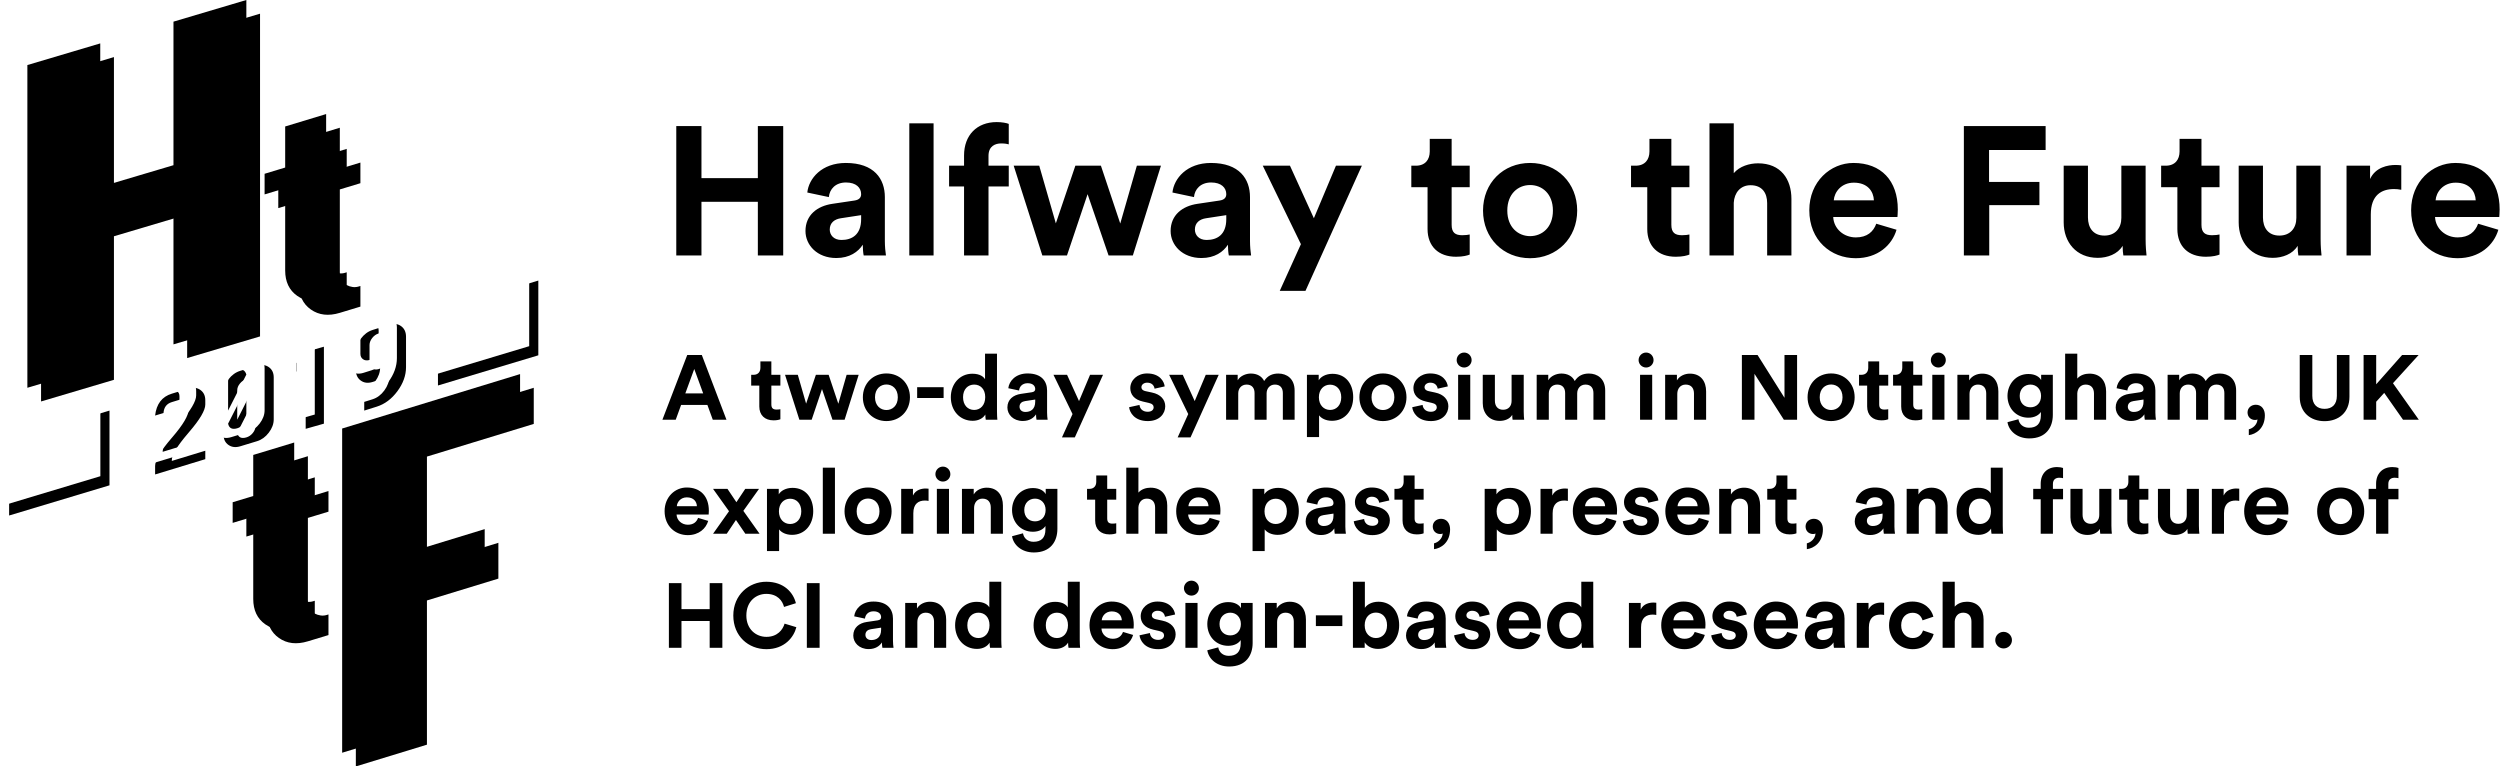 <?xml version="1.0" encoding="UTF-8"?>
<svg width="548px" height="168px" viewBox="0 0 548 168" version="1.1" xmlns="http://www.w3.org/2000/svg" xmlns:xlink="http://www.w3.org/1999/xlink">
    <!-- Generator: Sketch 55.2 (78181) - https://sketchapp.com -->
    <title>brand-md</title>
    <desc>Created with Sketch.</desc>
    <defs>
        <path d="M75,165 L75,93.931 L114,82 L114,89.921 L90.585,97.084 L90.585,120.774 L106.244,115.984 L106.244,123.831 L90.585,128.621 L90.585,160.232 L75,165 Z M55.511,99.722 L64.489,97 L64.489,106.003 L69,104.635 L69,109.158 L64.489,110.525 L64.489,128.573 C64.489,130.024 64.967,130.988 65.923,131.467 C66.878,131.945 67.763,132.06 68.578,131.813 L69,131.685 L69,136.208 L64.489,137.575 C62.016,138.325 59.902,138.082 58.145,136.846 C56.389,135.611 55.511,133.76 55.511,131.295 L55.511,113.247 L51,114.615 L51,110.092 L55.511,108.725 L55.511,99.722 Z" id="path-1"></path>
        <filter x="-2.4%" y="-1.8%" width="109.5%" height="107.2%" filterUnits="objectBoundingBox" id="filter-2">
            <feOffset dx="3" dy="3" in="SourceAlpha" result="shadowOffsetOuter1"></feOffset>
            <feColorMatrix values="0 0 0 0 1   0 0 0 0 1   0 0 0 0 1  0 0 0 1 0" type="matrix" in="shadowOffsetOuter1"></feColorMatrix>
        </filter>
        <path d="M62.511,27.722 L71.489,25 L71.489,34.003 L76,32.635 L76,37.158 L71.489,38.525 L71.489,56.573 C71.489,58.024 71.967,58.988 72.923,59.467 C73.878,59.945 74.763,60.06 75.578,59.813 L76,59.685 L76,64.208 L71.489,65.575 C69.016,66.325 66.902,66.082 65.145,64.846 C63.389,63.611 62.511,61.76 62.511,59.295 L62.511,41.247 L58,42.615 L58,38.092 L62.511,36.725 L62.511,27.722 Z M6,85 L6,14.259 L21.975,9.514 L21.975,40.979 L38.025,36.211 L38.025,4.746 L54,0 L54,70.741 L38.025,75.486 L38.025,44.021 L21.975,48.789 L21.975,80.254 L6,85 Z" id="path-3"></path>
        <filter x="-2.1%" y="-1.8%" width="108.6%" height="107.1%" filterUnits="objectBoundingBox" id="filter-4">
            <feOffset dx="3" dy="3" in="SourceAlpha" result="shadowOffsetOuter1"></feOffset>
            <feColorMatrix values="0 0 0 0 1   0 0 0 0 1   0 0 0 0 1  0 0 0 1 0" type="matrix" in="shadowOffsetOuter1"></feColorMatrix>
        </filter>
        <path d="M33.839,88.529 L32,89.09 C32.286,86.548 33.507,84.949 35.661,84.293 L39.339,83.172 C40.342,82.867 41.202,82.967 41.921,83.474 C42.64,83.981 43,84.736 43,85.738 L43,86.671 C43,87.945 41.817,89.955 39.451,92.704 L39.21,92.994 C36.844,95.748 35.661,97.707 35.661,98.871 L35.661,99.035 L43,96.799 L43,98.648 L32,102 L32,100.151 C32,98.878 33.18,96.865 35.541,94.112 L35.79,93.82 C38.156,91.071 39.339,89.06 39.339,87.787 L39.339,86.854 C39.339,86.352 39.156,85.978 38.789,85.729 C38.422,85.481 37.993,85.432 37.5,85.582 L35.661,86.142 C34.532,86.486 33.925,87.282 33.839,88.529 Z M50.661,79.289 L54.339,78.172 C55.342,77.867 56.202,77.968 56.921,78.473 C57.64,78.978 58,79.73 58,80.729 L58,89.929 C58,90.922 57.64,91.892 56.921,92.836 C56.202,93.781 55.342,94.406 54.339,94.71 L50.661,95.828 C49.658,96.132 48.798,96.033 48.079,95.531 C47.36,95.029 47,94.275 47,93.27 L47,84.07 C47,83.065 47.36,82.093 48.079,81.154 C48.798,80.215 49.658,79.593 50.661,79.289 Z M50,92.861 C50.101,93.358 50.317,93.693 50.648,93.865 C50.979,94.037 51.422,94.045 51.976,93.887 C52.537,93.727 53.015,93.405 53.409,92.921 C53.803,92.436 54,91.94 54,91.431 L54,85 L50,92.861 Z M54,82.102 C53.723,81.14 53.063,80.808 52.019,81.105 C51.465,81.263 50.991,81.583 50.594,82.066 C50.198,82.548 50,83.046 50,83.561 L50,90 L54,82.102 Z M65.006,92 L65.006,78.876 L63,79.446 L63,77.583 L67.003,74.567 L69,74 L69,90.866 L65.006,92 Z M79,73.631 L79,77.556 C79,78.082 79.195,78.48 79.584,78.749 C79.974,79.019 80.445,79.071 81,78.906 C81.542,78.745 82.011,78.413 82.407,77.91 C82.802,77.407 83,76.893 83,76.367 L83,72.441 C83,71.909 82.802,71.511 82.407,71.247 C82.011,70.982 81.542,70.93 81,71.092 C80.452,71.255 79.981,71.587 79.589,72.089 C79.196,72.591 79,73.105 79,73.631 Z M83.322,78.675 C83.19,79.986 82.583,80.812 81.5,81.152 L79.661,81.729 C78.664,82.042 77.805,81.94 77.083,81.421 C76.361,80.903 76,80.125 76,79.086 L76,75.275 C76,74.242 76.36,73.239 77.079,72.265 C77.798,71.291 78.658,70.647 79.661,70.332 L83.339,69.178 C84.342,68.863 85.202,68.967 85.921,69.489 C86.64,70.011 87,70.788 87,71.821 L87,78.481 C87,80.292 86.37,82.049 85.109,83.754 C83.849,85.459 82.336,86.588 80.572,87.142 L77.839,88 L77.839,86.095 L79.661,85.523 C80.669,85.206 81.532,84.561 82.248,83.589 C82.964,82.616 83.322,81.613 83.322,80.58 L83.322,78.675 Z" id="path-5"></path>
        <filter x="-1.8%" y="-3.0%" width="107.3%" height="112.1%" filterUnits="objectBoundingBox" id="filter-6">
            <feOffset dx="2" dy="2" in="SourceAlpha" result="shadowOffsetOuter1"></feOffset>
            <feColorMatrix values="0 0 0 0 0   0 0 0 0 0   0 0 0 0 0  0 0 0 0.5 0" type="matrix" in="shadowOffsetOuter1"></feColorMatrix>
        </filter>
        <polygon id="path-7" points="94 66.117 116 59.5 116 75.883 94 82.5"></polygon>
        <filter x="-4.5%" y="-4.3%" width="118.2%" height="117.4%" filterUnits="objectBoundingBox" id="filter-8">
            <feOffset dx="2" dy="2" in="SourceAlpha" result="shadowOffsetOuter1"></feOffset>
            <feColorMatrix values="0 0 0 0 0   0 0 0 0 0   0 0 0 0 0  0 0 0 0.5 0" type="matrix" in="shadowOffsetOuter1"></feColorMatrix>
        </filter>
        <polygon id="path-9" points="0 94.617 22 88 22 104.383 0 111"></polygon>
        <filter x="-4.5%" y="-4.3%" width="118.2%" height="117.4%" filterUnits="objectBoundingBox" id="filter-10">
            <feOffset dx="2" dy="2" in="SourceAlpha" result="shadowOffsetOuter1"></feOffset>
            <feColorMatrix values="0 0 0 0 0   0 0 0 0 0   0 0 0 0 0  0 0 0 0.5 0" type="matrix" in="shadowOffsetOuter1"></feColorMatrix>
        </filter>
    </defs>
    <g id="Welcome" stroke="none" stroke-width="1" fill="none" fill-rule="evenodd">
        <g id="Desktop-HD" transform="translate(-208, -20)">
            <g id="Header">
                <g id="brand-md" transform="translate(208, 20)">
                    <path d="M171.68,56 L166.12,56 L166.12,44.24 L153.76,44.24 L153.76,56 L148.24,56 L148.24,27.64 L153.76,27.64 L153.76,39.04 L166.12,39.04 L166.12,27.64 L171.68,27.64 L171.68,56 Z M176.56,50.64 C176.56,47.12 179.16,45.16 182.44,44.68 L187.28,43.96 C188.4,43.8 188.76,43.24 188.76,42.56 C188.76,41.16 187.68,40 185.44,40 C183.12,40 181.84,41.48 181.68,43.2 L176.96,42.2 C177.28,39.12 180.12,35.72 185.4,35.72 C191.64,35.72 193.96,39.24 193.96,43.2 L193.96,52.88 C193.96,53.92 194.08,55.32 194.2,56 L189.32,56 C189.2,55.48 189.12,54.4 189.12,53.64 C188.12,55.2 186.24,56.56 183.32,56.56 C179.12,56.56 176.56,53.72 176.56,50.64 Z M184.44,52.6 C186.68,52.6 188.76,51.52 188.76,48.04 L188.76,47.16 L184.32,47.84 C182.96,48.04 181.88,48.8 181.88,50.32 C181.88,51.48 182.72,52.6 184.44,52.6 Z M204.64,56 L199.32,56 L199.32,27.04 L204.64,27.04 L204.64,56 Z M219.44,31.44 C218.24,31.44 216.68,31.96 216.68,34.16 L216.68,36.32 L221.12,36.32 L221.12,40.88 L216.68,40.88 L216.68,56 L211.32,56 L211.32,40.88 L208.04,40.88 L208.04,36.32 L211.32,36.32 L211.32,34.08 C211.32,29.64 214.12,26.76 218.48,26.76 C219.6,26.76 220.68,26.96 221.12,27.16 L221.12,31.64 C220.84,31.56 220.32,31.44 219.44,31.44 Z M235.72,36.32 L241.32,36.32 L245.56,49 L249.2,36.32 L254.48,36.32 L248.32,56 L243,56 L238.4,42.56 L233.88,56 L228.48,56 L222.2,36.32 L227.8,36.32 L231.44,48.96 L235.72,36.32 Z M256.6,50.64 C256.6,47.12 259.2,45.16 262.48,44.68 L267.32,43.96 C268.44,43.8 268.8,43.24 268.8,42.56 C268.8,41.16 267.72,40 265.48,40 C263.16,40 261.88,41.48 261.72,43.2 L257,42.2 C257.32,39.12 260.16,35.72 265.44,35.72 C271.68,35.72 274,39.24 274,43.2 L274,52.88 C274,53.92 274.12,55.32 274.24,56 L269.36,56 C269.24,55.48 269.16,54.4 269.16,53.64 C268.16,55.2 266.28,56.56 263.36,56.56 C259.16,56.56 256.6,53.72 256.6,50.64 Z M264.48,52.6 C266.72,52.6 268.8,51.52 268.8,48.04 L268.8,47.16 L264.36,47.84 C263,48.04 261.92,48.8 261.92,50.32 C261.92,51.48 262.76,52.6 264.48,52.6 Z M286.16,63.76 L280.52,63.76 L285.16,53.52 L276.8,36.32 L282.76,36.32 L288,47.84 L292.84,36.32 L298.52,36.32 L286.16,63.76 Z M318.2,30.44 L318.2,36.32 L322.16,36.32 L322.16,41.04 L318.2,41.04 L318.2,49.28 C318.2,51 319,51.56 320.52,51.56 C321.16,51.56 321.88,51.48 322.16,51.4 L322.16,55.8 C321.68,56 320.72,56.28 319.16,56.28 C315.32,56.28 312.92,54 312.92,50.2 L312.92,41.04 L309.36,41.04 L309.36,36.32 L310.36,36.32 C312.44,36.32 313.4,34.96 313.4,33.2 L313.4,30.44 L318.2,30.44 Z M335.4,51.76 C338,51.76 340.4,49.88 340.4,46.16 C340.4,42.44 338,40.56 335.4,40.56 C332.8,40.56 330.4,42.44 330.4,46.16 C330.4,49.84 332.8,51.76 335.4,51.76 Z M335.4,35.72 C341.28,35.72 345.72,40.08 345.72,46.16 C345.72,52.2 341.28,56.6 335.4,56.6 C329.52,56.6 325.08,52.2 325.08,46.16 C325.08,40.08 329.52,35.72 335.4,35.72 Z M366.36,30.44 L366.36,36.32 L370.32,36.32 L370.32,41.04 L366.36,41.04 L366.36,49.28 C366.36,51 367.16,51.56 368.68,51.56 C369.32,51.56 370.04,51.48 370.32,51.4 L370.32,55.8 C369.84,56 368.88,56.28 367.32,56.28 C363.48,56.28 361.08,54 361.08,50.2 L361.08,41.04 L357.52,41.04 L357.52,36.32 L358.52,36.32 C360.6,36.32 361.56,34.96 361.56,33.2 L361.56,30.44 L366.36,30.44 Z M380.04,44.44 L380.04,56 L374.72,56 L374.72,27.04 L380.04,27.04 L380.04,37.96 C381.32,36.44 383.48,35.8 385.36,35.8 C390.36,35.8 392.68,39.28 392.68,43.6 L392.68,56 L387.36,56 L387.36,44.52 C387.36,42.32 386.28,40.6 383.72,40.6 C381.48,40.6 380.16,42.28 380.04,44.44 Z M401.96,43.92 L410.76,43.92 C410.68,41.96 409.4,40.04 406.36,40.04 C403.6,40.04 402.08,42.12 401.96,43.92 Z M411.28,49.04 L415.72,50.36 C414.72,53.76 411.6,56.6 406.76,56.6 C401.36,56.6 396.6,52.72 396.6,46.08 C396.6,39.8 401.24,35.72 406.28,35.72 C412.36,35.72 416,39.6 416,45.92 C416,46.68 415.92,47.48 415.92,47.56 L401.84,47.56 C401.96,50.16 404.16,52.04 406.8,52.04 C409.28,52.04 410.64,50.8 411.28,49.04 Z M436.04,56 L430.48,56 L430.48,27.64 L448.4,27.64 L448.4,32.88 L436,32.88 L436,39.88 L447.04,39.88 L447.04,44.96 L436.04,44.96 L436.04,56 Z M465.44,56 C465.36,55.6 465.28,54.68 465.28,53.88 C464.2,55.72 461.92,56.52 459.84,56.52 C455.08,56.52 452.36,53.04 452.36,48.76 L452.36,36.32 L457.68,36.32 L457.68,47.68 C457.68,49.88 458.8,51.64 461.28,51.64 C463.64,51.64 465,50.04 465,47.76 L465,36.32 L470.32,36.32 L470.32,52.44 C470.32,53.96 470.44,55.32 470.52,56 L465.44,56 Z M482.56,30.44 L482.56,36.32 L486.52,36.32 L486.52,41.04 L482.56,41.04 L482.56,49.28 C482.56,51 483.36,51.56 484.88,51.56 C485.52,51.56 486.24,51.48 486.52,51.4 L486.52,55.8 C486.04,56 485.08,56.28 483.52,56.28 C479.68,56.28 477.28,54 477.28,50.2 L477.28,41.04 L473.72,41.04 L473.72,36.32 L474.72,36.32 C476.8,36.32 477.76,34.96 477.76,33.2 L477.76,30.44 L482.56,30.44 Z M503.8,56 C503.72,55.6 503.64,54.68 503.64,53.88 C502.56,55.72 500.28,56.52 498.2,56.52 C493.44,56.52 490.72,53.04 490.72,48.76 L490.72,36.32 L496.04,36.32 L496.04,47.68 C496.04,49.88 497.16,51.64 499.64,51.64 C502,51.64 503.36,50.04 503.36,47.76 L503.36,36.32 L508.68,36.32 L508.68,52.44 C508.68,53.96 508.8,55.32 508.88,56 L503.8,56 Z M526.36,36.24 L526.36,41.6 C525.76,41.48 525.24,41.44 524.76,41.44 C522.04,41.44 519.68,42.76 519.68,47 L519.68,56 L514.36,56 L514.36,36.32 L519.52,36.32 L519.52,39.24 C520.72,36.64 523.44,36.16 525.12,36.16 C525.56,36.16 525.96,36.2 526.36,36.24 Z M533.88,43.92 L542.68,43.92 C542.6,41.96 541.32,40.04 538.28,40.04 C535.52,40.04 534,42.12 533.88,43.92 Z M543.2,49.04 L547.64,50.36 C546.64,53.76 543.52,56.6 538.68,56.6 C533.28,56.6 528.52,52.72 528.52,46.08 C528.52,39.8 533.16,35.72 538.2,35.72 C544.28,35.72 547.92,39.6 547.92,45.92 C547.92,46.68 547.84,47.48 547.84,47.56 L533.76,47.56 C533.88,50.16 536.08,52.04 538.72,52.04 C541.2,52.04 542.56,50.8 543.2,49.04 Z" id="HalfwaytotheFuture" fill="#000000" fill-rule="nonzero"></path>
                    <rect id="Rectangle" fill="#FFFFFF" x="143" y="123" width="210" height="26"></rect>
                    <path d="M156.24,92 L155.06,88.76 L149.3,88.76 L148.12,92 L145.2,92 L150.64,77.82 L153.84,77.82 L159.24,92 L156.24,92 Z M152.18,80.88 L150.22,86.24 L154.14,86.24 L152.18,80.88 Z M169.08,79.22 L169.08,82.16 L171.06,82.16 L171.06,84.52 L169.08,84.52 L169.08,88.64 C169.08,89.5 169.48,89.78 170.24,89.78 C170.56,89.78 170.92,89.74 171.06,89.7 L171.06,91.9 C170.82,92 170.34,92.14 169.56,92.14 C167.64,92.14 166.44,91 166.44,89.1 L166.44,84.52 L164.66,84.52 L164.66,82.16 L165.16,82.16 C166.2,82.16 166.68,81.48 166.68,80.6 L166.68,79.22 L169.08,79.22 Z M178.84,82.16 L181.64,82.16 L183.76,88.5 L185.58,82.16 L188.22,82.16 L185.14,92 L182.48,92 L180.18,85.28 L177.92,92 L175.22,92 L172.08,82.16 L174.88,82.16 L176.7,88.48 L178.84,82.16 Z M194.3,89.88 C195.6,89.88 196.8,88.94 196.8,87.08 C196.8,85.22 195.6,84.28 194.3,84.28 C193,84.28 191.8,85.22 191.8,87.08 C191.8,88.92 193,89.88 194.3,89.88 Z M194.3,81.86 C197.24,81.86 199.46,84.04 199.46,87.08 C199.46,90.1 197.24,92.3 194.3,92.3 C191.36,92.3 189.14,90.1 189.14,87.08 C189.14,84.04 191.36,81.86 194.3,81.86 Z M206.84,87.24 L201.04,87.24 L201.04,84.88 L206.84,84.88 L206.84,87.24 Z M218.54,77.52 L218.54,90.22 C218.54,90.88 218.58,91.6 218.62,92 L216.08,92 C216.04,91.8 215.98,91.32 215.98,90.86 C215.54,91.64 214.54,92.24 213.22,92.24 C210.42,92.24 208.42,90.04 208.42,87.06 C208.42,84.18 210.36,81.92 213.14,81.92 C214.84,81.92 215.64,82.62 215.92,83.14 L215.92,77.52 L218.54,77.52 Z M211.1,87.06 C211.1,88.82 212.14,89.86 213.54,89.86 C214.9,89.86 215.96,88.82 215.96,87.04 C215.96,85.28 214.9,84.3 213.54,84.3 C212.18,84.3 211.1,85.3 211.1,87.06 Z M220.82,89.32 C220.82,87.56 222.12,86.58 223.76,86.34 L226.18,85.98 C226.74,85.9 226.92,85.62 226.92,85.28 C226.92,84.58 226.38,84 225.26,84 C224.1,84 223.46,84.74 223.38,85.6 L221.02,85.1 C221.18,83.56 222.6,81.86 225.24,81.86 C228.36,81.86 229.52,83.62 229.52,85.6 L229.52,90.44 C229.52,90.96 229.58,91.66 229.64,92 L227.2,92 C227.14,91.74 227.1,91.2 227.1,90.82 C226.6,91.6 225.66,92.28 224.2,92.28 C222.1,92.28 220.82,90.86 220.82,89.32 Z M224.76,90.3 C225.88,90.3 226.92,89.76 226.92,88.02 L226.92,87.58 L224.7,87.92 C224.02,88.02 223.48,88.4 223.48,89.16 C223.48,89.74 223.9,90.3 224.76,90.3 Z M235.6,95.88 L232.78,95.88 L235.1,90.76 L230.92,82.16 L233.9,82.16 L236.52,87.92 L238.94,82.16 L241.78,82.16 L235.6,95.88 Z M247.5,89.26 L249.78,88.76 C249.84,89.54 250.42,90.26 251.58,90.26 C252.46,90.26 252.88,89.8 252.88,89.28 C252.88,88.84 252.58,88.48 251.82,88.32 L250.52,88.02 C248.62,87.6 247.76,86.46 247.76,85.08 C247.76,83.32 249.32,81.86 251.44,81.86 C254.24,81.86 255.18,83.64 255.3,84.7 L253.08,85.2 C253,84.62 252.58,83.88 251.46,83.88 C250.76,83.88 250.2,84.3 250.2,84.86 C250.2,85.34 250.56,85.64 251.1,85.74 L252.5,86.04 C254.44,86.44 255.42,87.62 255.42,89.06 C255.42,90.66 254.18,92.3 251.6,92.3 C248.64,92.3 247.62,90.38 247.5,89.26 Z M260.96,95.88 L258.14,95.88 L260.46,90.76 L256.28,82.16 L259.26,82.16 L261.88,87.92 L264.3,82.16 L267.14,82.16 L260.96,95.88 Z M271.42,92 L268.76,92 L268.76,82.16 L271.3,82.16 L271.3,83.36 C271.84,82.4 273.1,81.88 274.18,81.88 C275.52,81.88 276.6,82.46 277.1,83.52 C277.88,82.32 278.92,81.88 280.22,81.88 C282.04,81.88 283.78,82.98 283.78,85.62 L283.78,92 L281.2,92 L281.2,86.16 C281.2,85.1 280.68,84.3 279.46,84.3 C278.32,84.3 277.64,85.18 277.64,86.24 L277.64,92 L275,92 L275,86.16 C275,85.1 274.46,84.3 273.26,84.3 C272.1,84.3 271.42,85.16 271.42,86.24 L271.42,92 Z M289.14,95.8 L286.48,95.8 L286.48,82.16 L289.06,82.16 L289.06,83.36 C289.5,82.6 290.6,81.94 292.08,81.94 C294.96,81.94 296.62,84.14 296.62,87.06 C296.62,90.04 294.76,92.24 291.98,92.24 C290.62,92.24 289.62,91.7 289.14,91.04 L289.14,95.8 Z M294,87.08 C294,85.34 292.92,84.32 291.56,84.32 C290.2,84.32 289.1,85.34 289.1,87.08 C289.1,88.82 290.2,89.86 291.56,89.86 C292.92,89.86 294,88.84 294,87.08 Z M303.14,89.88 C304.44,89.88 305.64,88.94 305.64,87.08 C305.64,85.22 304.44,84.28 303.14,84.28 C301.84,84.28 300.64,85.22 300.64,87.08 C300.64,88.92 301.84,89.88 303.14,89.88 Z M303.14,81.86 C306.08,81.86 308.3,84.04 308.3,87.08 C308.3,90.1 306.08,92.3 303.14,92.3 C300.2,92.3 297.98,90.1 297.98,87.08 C297.98,84.04 300.2,81.86 303.14,81.86 Z M309.56,89.26 L311.84,88.76 C311.9,89.54 312.48,90.26 313.64,90.26 C314.52,90.26 314.94,89.8 314.94,89.28 C314.94,88.84 314.64,88.48 313.88,88.32 L312.58,88.02 C310.68,87.6 309.82,86.46 309.82,85.08 C309.82,83.32 311.38,81.86 313.5,81.86 C316.3,81.86 317.24,83.64 317.36,84.7 L315.14,85.2 C315.06,84.62 314.64,83.88 313.52,83.88 C312.82,83.88 312.26,84.3 312.26,84.86 C312.26,85.34 312.62,85.64 313.16,85.74 L314.56,86.04 C316.5,86.44 317.48,87.62 317.48,89.06 C317.48,90.66 316.24,92.3 313.66,92.3 C310.7,92.3 309.68,90.38 309.56,89.26 Z M322.28,92 L319.62,92 L319.62,82.16 L322.28,82.16 L322.28,92 Z M319.3,78.94 C319.3,78.02 320.04,77.28 320.94,77.28 C321.86,77.28 322.58,78.02 322.58,78.94 C322.58,79.82 321.86,80.56 320.94,80.56 C320.04,80.56 319.3,79.82 319.3,78.94 Z M331.56,92 C331.52,91.8 331.48,91.34 331.48,90.94 C330.94,91.86 329.8,92.26 328.76,92.26 C326.38,92.26 325.02,90.52 325.02,88.38 L325.02,82.16 L327.68,82.16 L327.68,87.84 C327.68,88.94 328.24,89.82 329.48,89.82 C330.66,89.82 331.34,89.02 331.34,87.88 L331.34,82.16 L334,82.16 L334,90.22 C334,90.98 334.06,91.66 334.1,92 L331.56,92 Z M339.5,92 L336.84,92 L336.84,82.16 L339.38,82.16 L339.38,83.36 C339.92,82.4 341.18,81.88 342.26,81.88 C343.6,81.88 344.68,82.46 345.18,83.52 C345.96,82.32 347,81.88 348.3,81.88 C350.12,81.88 351.86,82.98 351.86,85.62 L351.86,92 L349.28,92 L349.28,86.16 C349.28,85.1 348.76,84.3 347.54,84.3 C346.4,84.3 345.72,85.18 345.72,86.24 L345.72,92 L343.08,92 L343.08,86.16 C343.08,85.1 342.54,84.3 341.34,84.3 C340.18,84.3 339.5,85.16 339.5,86.24 L339.5,92 Z M362.16,92 L359.5,92 L359.5,82.16 L362.16,82.16 L362.16,92 Z M359.18,78.94 C359.18,78.02 359.92,77.28 360.82,77.28 C361.74,77.28 362.46,78.02 362.46,78.94 C362.46,79.82 361.74,80.56 360.82,80.56 C359.92,80.56 359.18,79.82 359.18,78.94 Z M367.66,86.34 L367.66,92 L365,92 L365,82.16 L367.58,82.16 L367.58,83.38 C368.18,82.36 369.36,81.9 370.42,81.9 C372.86,81.9 373.98,83.64 373.98,85.8 L373.98,92 L371.32,92 L371.32,86.26 C371.32,85.16 370.78,84.3 369.5,84.3 C368.34,84.3 367.66,85.2 367.66,86.34 Z M393.92,92 L391.02,92 L384.58,81.94 L384.58,92 L381.82,92 L381.82,77.82 L385.26,77.82 L391.16,87.2 L391.16,77.82 L393.92,77.82 L393.92,92 Z M401.38,89.88 C402.68,89.88 403.88,88.94 403.88,87.08 C403.88,85.22 402.68,84.28 401.38,84.28 C400.08,84.28 398.88,85.22 398.88,87.08 C398.88,88.92 400.08,89.88 401.38,89.88 Z M401.38,81.86 C404.32,81.86 406.54,84.04 406.54,87.08 C406.54,90.1 404.32,92.3 401.38,92.3 C398.44,92.3 396.22,90.1 396.22,87.08 C396.22,84.04 398.44,81.86 401.38,81.86 Z M411.92,79.22 L411.92,82.16 L413.9,82.16 L413.9,84.52 L411.92,84.52 L411.92,88.64 C411.92,89.5 412.32,89.78 413.08,89.78 C413.4,89.78 413.76,89.74 413.9,89.7 L413.9,91.9 C413.66,92 413.18,92.14 412.4,92.14 C410.48,92.14 409.28,91 409.28,89.1 L409.28,84.52 L407.5,84.52 L407.5,82.16 L408,82.16 C409.04,82.16 409.52,81.48 409.52,80.6 L409.52,79.22 L411.92,79.22 Z M419.38,79.22 L419.38,82.16 L421.36,82.16 L421.36,84.52 L419.38,84.52 L419.38,88.64 C419.38,89.5 419.78,89.78 420.54,89.78 C420.86,89.78 421.22,89.74 421.36,89.7 L421.36,91.9 C421.12,92 420.64,92.14 419.86,92.14 C417.94,92.14 416.74,91 416.74,89.1 L416.74,84.52 L414.96,84.52 L414.96,82.16 L415.46,82.16 C416.5,82.16 416.98,81.48 416.98,80.6 L416.98,79.22 L419.38,79.22 Z M426.22,92 L423.56,92 L423.56,82.16 L426.22,82.16 L426.22,92 Z M423.24,78.94 C423.24,78.02 423.98,77.28 424.88,77.28 C425.8,77.28 426.52,78.02 426.52,78.94 C426.52,79.82 425.8,80.56 424.88,80.56 C423.98,80.56 423.24,79.82 423.24,78.94 Z M431.72,86.34 L431.72,92 L429.06,92 L429.06,82.16 L431.64,82.16 L431.64,83.38 C432.24,82.36 433.42,81.9 434.48,81.9 C436.92,81.9 438.04,83.64 438.04,85.8 L438.04,92 L435.38,92 L435.38,86.26 C435.38,85.16 434.84,84.3 433.56,84.3 C432.4,84.3 431.72,85.2 431.72,86.34 Z M440.04,92.54 L442.44,91.9 C442.62,92.98 443.48,93.76 444.74,93.76 C446.42,93.76 447.36,92.92 447.36,91.02 L447.36,90.3 C446.96,90.94 446.04,91.56 444.62,91.56 C442,91.56 440.04,89.54 440.04,86.78 C440.04,84.18 441.92,81.98 444.62,81.98 C446.18,81.98 447.08,82.66 447.42,83.32 L447.42,82.16 L449.98,82.16 L449.98,90.94 C449.98,93.64 448.52,96.1 444.82,96.1 C442.12,96.1 440.32,94.42 440.04,92.54 Z M445.08,89.28 C446.44,89.28 447.4,88.3 447.4,86.78 C447.4,85.26 446.36,84.3 445.08,84.3 C443.76,84.3 442.72,85.26 442.72,86.78 C442.72,88.32 443.7,89.28 445.08,89.28 Z M455.34,86.22 L455.34,92 L452.68,92 L452.68,77.52 L455.34,77.52 L455.34,82.98 C455.98,82.22 457.06,81.9 458,81.9 C460.5,81.9 461.66,83.64 461.66,85.8 L461.66,92 L459,92 L459,86.26 C459,85.16 458.46,84.3 457.18,84.3 C456.06,84.3 455.4,85.14 455.34,86.22 Z M463.76,89.32 C463.76,87.56 465.06,86.58 466.7,86.34 L469.12,85.98 C469.68,85.9 469.86,85.62 469.86,85.28 C469.86,84.58 469.32,84 468.2,84 C467.04,84 466.4,84.74 466.32,85.6 L463.96,85.1 C464.12,83.56 465.54,81.86 468.18,81.86 C471.3,81.86 472.46,83.62 472.46,85.6 L472.46,90.44 C472.46,90.96 472.52,91.66 472.58,92 L470.14,92 C470.08,91.74 470.04,91.2 470.04,90.82 C469.54,91.6 468.6,92.28 467.14,92.28 C465.04,92.28 463.76,90.86 463.76,89.32 Z M467.7,90.3 C468.82,90.3 469.86,89.76 469.86,88.02 L469.86,87.58 L467.64,87.92 C466.96,88.02 466.42,88.4 466.42,89.16 C466.42,89.74 466.84,90.3 467.7,90.3 Z M477.8,92 L475.14,92 L475.14,82.16 L477.68,82.16 L477.68,83.36 C478.22,82.4 479.48,81.88 480.56,81.88 C481.9,81.88 482.98,82.46 483.48,83.52 C484.26,82.32 485.3,81.88 486.6,81.88 C488.42,81.88 490.16,82.98 490.16,85.62 L490.16,92 L487.58,92 L487.58,86.16 C487.58,85.1 487.06,84.3 485.84,84.3 C484.7,84.3 484.02,85.18 484.02,86.24 L484.02,92 L481.38,92 L481.38,86.16 C481.38,85.1 480.84,84.3 479.64,84.3 C478.48,84.3 477.8,85.16 477.8,86.24 L477.8,92 Z M492.66,90.4 C492.66,89.44 493.44,88.72 494.48,88.72 C495.72,88.72 496.46,89.72 496.46,91.02 C496.46,93.96 494.42,95.2 492.94,95.38 L492.94,94.1 C493.84,93.9 494.8,93.04 494.84,91.94 C494.76,92 494.54,92.06 494.32,92.06 C493.34,92.06 492.66,91.36 492.66,90.4 Z M509.54,92.32 C506.52,92.32 504.1,90.46 504.1,86.98 L504.1,77.82 L506.86,77.82 L506.86,86.78 C506.86,88.64 507.9,89.62 509.54,89.62 C511.22,89.62 512.24,88.64 512.24,86.78 L512.24,77.82 L515,77.82 L515,86.98 C515,90.46 512.58,92.32 509.54,92.32 Z M526.74,92 L522.62,86.12 L520.86,88.06 L520.86,92 L518.1,92 L518.1,77.82 L520.86,77.82 L520.86,84.24 L526.54,77.82 L530.16,77.82 L524.54,84 L530.2,92 L526.74,92 Z M148.36,110.96 L152.76,110.96 C152.72,109.98 152.08,109.02 150.56,109.02 C149.18,109.02 148.42,110.06 148.36,110.96 Z M153.02,113.52 L155.24,114.18 C154.74,115.88 153.18,117.3 150.76,117.3 C148.06,117.3 145.68,115.36 145.68,112.04 C145.68,108.9 148,106.86 150.52,106.86 C153.56,106.86 155.38,108.8 155.38,111.96 C155.38,112.34 155.34,112.74 155.34,112.78 L148.3,112.78 C148.36,114.08 149.46,115.02 150.78,115.02 C152.02,115.02 152.7,114.4 153.02,113.52 Z M156.3,117 L159.8,112.06 L156.3,107.16 L159.46,107.16 C159.8,107.7 161.08,109.54 161.42,110.08 L163.36,107.16 L166.38,107.16 L162.94,111.98 L166.5,117 L163.38,117 L161.32,113.98 C160.96,114.52 159.64,116.46 159.3,117 L156.3,117 Z M170.78,120.8 L168.12,120.8 L168.12,107.16 L170.7,107.16 L170.7,108.36 C171.14,107.6 172.24,106.94 173.72,106.94 C176.6,106.94 178.26,109.14 178.26,112.06 C178.26,115.04 176.4,117.24 173.62,117.24 C172.26,117.24 171.26,116.7 170.78,116.04 L170.78,120.8 Z M175.64,112.08 C175.64,110.34 174.56,109.32 173.2,109.32 C171.84,109.32 170.74,110.34 170.74,112.08 C170.74,113.82 171.84,114.86 173.2,114.86 C174.56,114.86 175.64,113.84 175.64,112.08 Z M183.02,117 L180.36,117 L180.36,102.52 L183.02,102.52 L183.02,117 Z M190.28,114.88 C191.58,114.88 192.78,113.94 192.78,112.08 C192.78,110.22 191.58,109.28 190.28,109.28 C188.98,109.28 187.78,110.22 187.78,112.08 C187.78,113.92 188.98,114.88 190.28,114.88 Z M190.28,106.86 C193.22,106.86 195.44,109.04 195.44,112.08 C195.44,115.1 193.22,117.3 190.28,117.3 C187.34,117.3 185.12,115.1 185.12,112.08 C185.12,109.04 187.34,106.86 190.28,106.86 Z M203.54,107.12 L203.54,109.8 C203.24,109.74 202.98,109.72 202.74,109.72 C201.38,109.72 200.2,110.38 200.2,112.5 L200.2,117 L197.54,117 L197.54,107.16 L200.12,107.16 L200.12,108.62 C200.72,107.32 202.08,107.08 202.92,107.08 C203.14,107.08 203.34,107.1 203.54,107.12 Z M208.02,117 L205.36,117 L205.36,107.16 L208.02,107.16 L208.02,117 Z M205.04,103.94 C205.04,103.02 205.78,102.28 206.68,102.28 C207.6,102.28 208.32,103.02 208.32,103.94 C208.32,104.82 207.6,105.56 206.68,105.56 C205.78,105.56 205.04,104.82 205.04,103.94 Z M213.52,111.34 L213.52,117 L210.86,117 L210.86,107.16 L213.44,107.16 L213.44,108.38 C214.04,107.36 215.22,106.9 216.28,106.9 C218.72,106.9 219.84,108.64 219.84,110.8 L219.84,117 L217.18,117 L217.18,111.26 C217.18,110.16 216.64,109.3 215.36,109.3 C214.2,109.3 213.52,110.2 213.52,111.34 Z M221.84,117.54 L224.24,116.9 C224.42,117.98 225.28,118.76 226.54,118.76 C228.22,118.76 229.16,117.92 229.16,116.02 L229.16,115.3 C228.76,115.94 227.84,116.56 226.42,116.56 C223.8,116.56 221.84,114.54 221.84,111.78 C221.84,109.18 223.72,106.98 226.42,106.98 C227.98,106.98 228.88,107.66 229.22,108.32 L229.22,107.16 L231.78,107.16 L231.78,115.94 C231.78,118.64 230.32,121.1 226.62,121.1 C223.92,121.1 222.12,119.42 221.84,117.54 Z M226.88,114.28 C228.24,114.28 229.2,113.3 229.2,111.78 C229.2,110.26 228.16,109.3 226.88,109.3 C225.56,109.3 224.52,110.26 224.52,111.78 C224.52,113.32 225.5,114.28 226.88,114.28 Z M242.7,104.22 L242.7,107.16 L244.68,107.16 L244.68,109.52 L242.7,109.52 L242.7,113.64 C242.7,114.5 243.1,114.78 243.86,114.78 C244.18,114.78 244.54,114.74 244.68,114.7 L244.68,116.9 C244.44,117 243.96,117.14 243.18,117.14 C241.26,117.14 240.06,116 240.06,114.1 L240.06,109.52 L238.28,109.52 L238.28,107.16 L238.78,107.16 C239.82,107.16 240.3,106.48 240.3,105.6 L240.3,104.22 L242.7,104.22 Z M249.54,111.22 L249.54,117 L246.88,117 L246.88,102.52 L249.54,102.52 L249.54,107.98 C250.18,107.22 251.26,106.9 252.2,106.9 C254.7,106.9 255.86,108.64 255.86,110.8 L255.86,117 L253.2,117 L253.2,111.26 C253.2,110.16 252.66,109.3 251.38,109.3 C250.26,109.3 249.6,110.14 249.54,111.22 Z M260.5,110.96 L264.9,110.96 C264.86,109.98 264.22,109.02 262.7,109.02 C261.32,109.02 260.56,110.06 260.5,110.96 Z M265.16,113.52 L267.38,114.18 C266.88,115.88 265.32,117.3 262.9,117.3 C260.2,117.3 257.82,115.36 257.82,112.04 C257.82,108.9 260.14,106.86 262.66,106.86 C265.7,106.86 267.52,108.8 267.52,111.96 C267.52,112.34 267.48,112.74 267.48,112.78 L260.44,112.78 C260.5,114.08 261.6,115.02 262.92,115.02 C264.16,115.02 264.84,114.4 265.16,113.52 Z M277.22,120.8 L274.56,120.8 L274.56,107.16 L277.14,107.16 L277.14,108.36 C277.58,107.6 278.68,106.94 280.16,106.94 C283.04,106.94 284.7,109.14 284.7,112.06 C284.7,115.04 282.84,117.24 280.06,117.24 C278.7,117.24 277.7,116.7 277.22,116.04 L277.22,120.8 Z M282.08,112.08 C282.08,110.34 281,109.32 279.64,109.32 C278.28,109.32 277.18,110.34 277.18,112.08 C277.18,113.82 278.28,114.86 279.64,114.86 C281,114.86 282.08,113.84 282.08,112.08 Z M286.2,114.32 C286.2,112.56 287.5,111.58 289.14,111.34 L291.56,110.98 C292.12,110.9 292.3,110.62 292.3,110.28 C292.3,109.58 291.76,109 290.64,109 C289.48,109 288.84,109.74 288.76,110.6 L286.4,110.1 C286.56,108.56 287.98,106.86 290.62,106.86 C293.74,106.86 294.9,108.62 294.9,110.6 L294.9,115.44 C294.9,115.96 294.96,116.66 295.02,117 L292.58,117 C292.52,116.74 292.48,116.2 292.48,115.82 C291.98,116.6 291.04,117.28 289.58,117.28 C287.48,117.28 286.2,115.86 286.2,114.32 Z M290.14,115.3 C291.26,115.3 292.3,114.76 292.3,113.02 L292.3,112.58 L290.08,112.92 C289.4,113.02 288.86,113.4 288.86,114.16 C288.86,114.74 289.28,115.3 290.14,115.3 Z M296.74,114.26 L299.02,113.76 C299.08,114.54 299.66,115.26 300.82,115.26 C301.7,115.26 302.12,114.8 302.12,114.28 C302.12,113.84 301.82,113.48 301.06,113.32 L299.76,113.02 C297.86,112.6 297,111.46 297,110.08 C297,108.32 298.56,106.86 300.68,106.86 C303.48,106.86 304.42,108.64 304.54,109.7 L302.32,110.2 C302.24,109.62 301.82,108.88 300.7,108.88 C300,108.88 299.44,109.3 299.44,109.86 C299.44,110.34 299.8,110.64 300.34,110.74 L301.74,111.04 C303.68,111.44 304.66,112.62 304.66,114.06 C304.66,115.66 303.42,117.3 300.84,117.3 C297.88,117.3 296.86,115.38 296.74,114.26 Z M310.08,104.22 L310.08,107.16 L312.06,107.16 L312.06,109.52 L310.08,109.52 L310.08,113.64 C310.08,114.5 310.48,114.78 311.24,114.78 C311.56,114.78 311.92,114.74 312.06,114.7 L312.06,116.9 C311.82,117 311.34,117.14 310.56,117.14 C308.64,117.14 307.44,116 307.44,114.1 L307.44,109.52 L305.66,109.52 L305.66,107.16 L306.16,107.16 C307.2,107.16 307.68,106.48 307.68,105.6 L307.68,104.22 L310.08,104.22 Z M314.06,115.4 C314.06,114.44 314.84,113.72 315.88,113.72 C317.12,113.72 317.86,114.72 317.86,116.02 C317.86,118.96 315.82,120.2 314.34,120.38 L314.34,119.1 C315.24,118.9 316.2,118.04 316.24,116.94 C316.16,117 315.94,117.06 315.72,117.06 C314.74,117.06 314.06,116.36 314.06,115.4 Z M328.1,120.8 L325.44,120.8 L325.44,107.16 L328.02,107.16 L328.02,108.36 C328.46,107.6 329.56,106.94 331.04,106.94 C333.92,106.94 335.58,109.14 335.58,112.06 C335.58,115.04 333.72,117.24 330.94,117.24 C329.58,117.24 328.58,116.7 328.1,116.04 L328.1,120.8 Z M332.96,112.08 C332.96,110.34 331.88,109.32 330.52,109.32 C329.16,109.32 328.06,110.34 328.06,112.08 C328.06,113.82 329.16,114.86 330.52,114.86 C331.88,114.86 332.96,113.84 332.96,112.08 Z M343.68,107.12 L343.68,109.8 C343.38,109.74 343.12,109.72 342.88,109.72 C341.52,109.72 340.34,110.38 340.34,112.5 L340.34,117 L337.68,117 L337.68,107.16 L340.26,107.16 L340.26,108.62 C340.86,107.32 342.22,107.08 343.06,107.08 C343.28,107.08 343.48,107.1 343.68,107.12 Z M347.44,110.96 L351.84,110.96 C351.8,109.98 351.16,109.02 349.64,109.02 C348.26,109.02 347.5,110.06 347.44,110.96 Z M352.1,113.52 L354.32,114.18 C353.82,115.88 352.26,117.3 349.84,117.3 C347.14,117.3 344.76,115.36 344.76,112.04 C344.76,108.9 347.08,106.86 349.6,106.86 C352.64,106.86 354.46,108.8 354.46,111.96 C354.46,112.34 354.42,112.74 354.42,112.78 L347.38,112.78 C347.44,114.08 348.54,115.02 349.86,115.02 C351.1,115.02 351.78,114.4 352.1,113.52 Z M355.72,114.26 L358,113.76 C358.06,114.54 358.64,115.26 359.8,115.26 C360.68,115.26 361.1,114.8 361.1,114.28 C361.1,113.84 360.8,113.48 360.04,113.32 L358.74,113.02 C356.84,112.6 355.98,111.46 355.98,110.08 C355.98,108.32 357.54,106.86 359.66,106.86 C362.46,106.86 363.4,108.64 363.52,109.7 L361.3,110.2 C361.22,109.62 360.8,108.88 359.68,108.88 C358.98,108.88 358.42,109.3 358.42,109.86 C358.42,110.34 358.78,110.64 359.32,110.74 L360.72,111.04 C362.66,111.44 363.64,112.62 363.64,114.06 C363.64,115.66 362.4,117.3 359.82,117.3 C356.86,117.3 355.84,115.38 355.72,114.26 Z M367.72,110.96 L372.12,110.96 C372.08,109.98 371.44,109.02 369.92,109.02 C368.54,109.02 367.78,110.06 367.72,110.96 Z M372.38,113.52 L374.6,114.18 C374.1,115.88 372.54,117.3 370.12,117.3 C367.42,117.3 365.04,115.36 365.04,112.04 C365.04,108.9 367.36,106.86 369.88,106.86 C372.92,106.86 374.74,108.8 374.74,111.96 C374.74,112.34 374.7,112.74 374.7,112.78 L367.66,112.78 C367.72,114.08 368.82,115.02 370.14,115.02 C371.38,115.02 372.06,114.4 372.38,113.52 Z M379.5,111.34 L379.5,117 L376.84,117 L376.84,107.16 L379.42,107.16 L379.42,108.38 C380.02,107.36 381.2,106.9 382.26,106.9 C384.7,106.9 385.82,108.64 385.82,110.8 L385.82,117 L383.16,117 L383.16,111.26 C383.16,110.16 382.62,109.3 381.34,109.3 C380.18,109.3 379.5,110.2 379.5,111.34 Z M391.8,104.22 L391.8,107.16 L393.78,107.16 L393.78,109.52 L391.8,109.52 L391.8,113.64 C391.8,114.5 392.2,114.78 392.96,114.78 C393.28,114.78 393.64,114.74 393.78,114.7 L393.78,116.9 C393.54,117 393.06,117.14 392.28,117.14 C390.36,117.14 389.16,116 389.16,114.1 L389.16,109.52 L387.38,109.52 L387.38,107.16 L387.88,107.16 C388.92,107.16 389.4,106.48 389.4,105.6 L389.4,104.22 L391.8,104.22 Z M395.78,115.4 C395.78,114.44 396.56,113.72 397.6,113.72 C398.84,113.72 399.58,114.72 399.58,116.02 C399.58,118.96 397.54,120.2 396.06,120.38 L396.06,119.1 C396.96,118.9 397.92,118.04 397.96,116.94 C397.88,117 397.66,117.06 397.44,117.06 C396.46,117.06 395.78,116.36 395.78,115.4 Z M406.56,114.32 C406.56,112.56 407.86,111.58 409.5,111.34 L411.92,110.98 C412.48,110.9 412.66,110.62 412.66,110.28 C412.66,109.58 412.12,109 411,109 C409.84,109 409.2,109.74 409.12,110.6 L406.76,110.1 C406.92,108.56 408.34,106.86 410.98,106.86 C414.1,106.86 415.26,108.62 415.26,110.6 L415.26,115.44 C415.26,115.96 415.32,116.66 415.38,117 L412.94,117 C412.88,116.74 412.84,116.2 412.84,115.82 C412.34,116.6 411.4,117.28 409.94,117.28 C407.84,117.28 406.56,115.86 406.56,114.32 Z M410.5,115.3 C411.62,115.3 412.66,114.76 412.66,113.02 L412.66,112.58 L410.44,112.92 C409.76,113.02 409.22,113.4 409.22,114.16 C409.22,114.74 409.64,115.3 410.5,115.3 Z M420.6,111.34 L420.6,117 L417.94,117 L417.94,107.16 L420.52,107.16 L420.52,108.38 C421.12,107.36 422.3,106.9 423.36,106.9 C425.8,106.9 426.92,108.64 426.92,110.8 L426.92,117 L424.26,117 L424.26,111.26 C424.26,110.16 423.72,109.3 422.44,109.3 C421.28,109.3 420.6,110.2 420.6,111.34 Z M439,102.52 L439,115.22 C439,115.88 439.04,116.6 439.08,117 L436.54,117 C436.5,116.8 436.44,116.32 436.44,115.86 C436,116.64 435,117.24 433.68,117.24 C430.88,117.24 428.88,115.04 428.88,112.06 C428.88,109.18 430.82,106.92 433.6,106.92 C435.3,106.92 436.1,107.62 436.38,108.14 L436.38,102.52 L439,102.52 Z M431.56,112.06 C431.56,113.82 432.6,114.86 434,114.86 C435.36,114.86 436.42,113.82 436.42,112.04 C436.42,110.28 435.36,109.3 434,109.3 C432.64,109.3 431.56,110.3 431.56,112.06 Z M451.38,104.72 C450.78,104.72 450,104.98 450,106.08 L450,107.16 L452.22,107.16 L452.22,109.44 L450,109.44 L450,117 L447.32,117 L447.32,109.44 L445.68,109.44 L445.68,107.16 L447.32,107.16 L447.32,106.04 C447.32,103.82 448.72,102.38 450.9,102.38 C451.46,102.38 452,102.48 452.22,102.58 L452.22,104.82 C452.08,104.78 451.82,104.72 451.38,104.72 Z M460.38,117 C460.34,116.8 460.3,116.34 460.3,115.94 C459.76,116.86 458.62,117.26 457.58,117.26 C455.2,117.26 453.84,115.52 453.84,113.38 L453.84,107.16 L456.5,107.16 L456.5,112.84 C456.5,113.94 457.06,114.82 458.3,114.82 C459.48,114.82 460.16,114.02 460.16,112.88 L460.16,107.16 L462.82,107.16 L462.82,115.22 C462.82,115.98 462.88,116.66 462.92,117 L460.38,117 Z M468.94,104.22 L468.94,107.16 L470.92,107.16 L470.92,109.52 L468.94,109.52 L468.94,113.64 C468.94,114.5 469.34,114.78 470.1,114.78 C470.42,114.78 470.78,114.74 470.92,114.7 L470.92,116.9 C470.68,117 470.2,117.14 469.42,117.14 C467.5,117.14 466.3,116 466.3,114.1 L466.3,109.52 L464.52,109.52 L464.52,107.16 L465.02,107.16 C466.06,107.16 466.54,106.48 466.54,105.6 L466.54,104.22 L468.94,104.22 Z M479.56,117 C479.52,116.8 479.48,116.34 479.48,115.94 C478.94,116.86 477.8,117.26 476.76,117.26 C474.38,117.26 473.02,115.52 473.02,113.38 L473.02,107.16 L475.68,107.16 L475.68,112.84 C475.68,113.94 476.24,114.82 477.48,114.82 C478.66,114.82 479.34,114.02 479.34,112.88 L479.34,107.16 L482,107.16 L482,115.22 C482,115.98 482.06,116.66 482.1,117 L479.56,117 Z M490.84,107.12 L490.84,109.8 C490.54,109.74 490.28,109.72 490.04,109.72 C488.68,109.72 487.5,110.38 487.5,112.5 L487.5,117 L484.84,117 L484.84,107.16 L487.42,107.16 L487.42,108.62 C488.02,107.32 489.38,107.08 490.22,107.08 C490.44,107.08 490.64,107.1 490.84,107.12 Z M494.6,110.96 L499,110.96 C498.96,109.98 498.32,109.02 496.8,109.02 C495.42,109.02 494.66,110.06 494.6,110.96 Z M499.26,113.52 L501.48,114.18 C500.98,115.88 499.42,117.3 497,117.3 C494.3,117.3 491.92,115.36 491.92,112.04 C491.92,108.9 494.24,106.86 496.76,106.86 C499.8,106.86 501.62,108.8 501.62,111.96 C501.62,112.34 501.58,112.74 501.58,112.78 L494.54,112.78 C494.6,114.08 495.7,115.02 497.02,115.02 C498.26,115.02 498.94,114.4 499.26,113.52 Z M513.08,114.88 C514.38,114.88 515.58,113.94 515.58,112.08 C515.58,110.22 514.38,109.28 513.08,109.28 C511.78,109.28 510.58,110.22 510.58,112.08 C510.58,113.92 511.78,114.88 513.08,114.88 Z M513.08,106.86 C516.02,106.86 518.24,109.04 518.24,112.08 C518.24,115.1 516.02,117.3 513.08,117.3 C510.14,117.3 507.92,115.1 507.92,112.08 C507.92,109.04 510.14,106.86 513.08,106.86 Z M524.9,104.72 C524.3,104.72 523.52,104.98 523.52,106.08 L523.52,107.16 L525.74,107.16 L525.74,109.44 L523.52,109.44 L523.52,117 L520.84,117 L520.84,109.44 L519.2,109.44 L519.2,107.16 L520.84,107.16 L520.84,106.04 C520.84,103.82 522.24,102.38 524.42,102.38 C524.98,102.38 525.52,102.48 525.74,102.58 L525.74,104.82 C525.6,104.78 525.34,104.72 524.9,104.72 Z M158.34,142 L155.56,142 L155.56,136.12 L149.38,136.12 L149.38,142 L146.62,142 L146.62,127.82 L149.38,127.82 L149.38,133.52 L155.56,133.52 L155.56,127.82 L158.34,127.82 L158.34,142 Z M168,142.3 C164.04,142.3 160.74,139.44 160.74,134.92 C160.74,130.4 164.16,127.52 167.96,127.52 C171.88,127.52 173.9,129.92 174.46,132.22 L171.86,133.04 C171.52,131.68 170.42,130.18 167.96,130.18 C165.84,130.18 163.6,131.7 163.6,134.92 C163.6,137.94 165.72,139.6 168,139.6 C170.42,139.6 171.6,138.02 171.98,136.7 L174.56,137.48 C174.02,139.66 171.98,142.3 168,142.3 Z M179.66,142 L176.86,142 L176.86,127.82 L179.66,127.82 L179.66,142 Z M187.04,139.32 C187.04,137.56 188.34,136.58 189.98,136.34 L192.4,135.98 C192.96,135.9 193.14,135.62 193.14,135.28 C193.14,134.58 192.6,134 191.48,134 C190.32,134 189.68,134.74 189.6,135.6 L187.24,135.1 C187.4,133.56 188.82,131.86 191.46,131.86 C194.58,131.86 195.74,133.62 195.74,135.6 L195.74,140.44 C195.74,140.96 195.8,141.66 195.86,142 L193.42,142 C193.36,141.74 193.32,141.2 193.32,140.82 C192.82,141.6 191.88,142.28 190.42,142.28 C188.32,142.28 187.04,140.86 187.04,139.32 Z M190.98,140.3 C192.1,140.3 193.14,139.76 193.14,138.02 L193.14,137.58 L190.92,137.92 C190.24,138.02 189.7,138.4 189.7,139.16 C189.7,139.74 190.12,140.3 190.98,140.3 Z M201.08,136.34 L201.08,142 L198.42,142 L198.42,132.16 L201,132.16 L201,133.38 C201.6,132.36 202.78,131.9 203.84,131.9 C206.28,131.9 207.4,133.64 207.4,135.8 L207.4,142 L204.74,142 L204.74,136.26 C204.74,135.16 204.2,134.3 202.92,134.3 C201.76,134.3 201.08,135.2 201.08,136.34 Z M219.48,127.52 L219.48,140.22 C219.48,140.88 219.52,141.6 219.56,142 L217.02,142 C216.98,141.8 216.92,141.32 216.92,140.86 C216.48,141.64 215.48,142.24 214.16,142.24 C211.36,142.24 209.36,140.04 209.36,137.06 C209.36,134.18 211.3,131.92 214.08,131.92 C215.78,131.92 216.58,132.62 216.86,133.14 L216.86,127.52 L219.48,127.52 Z M212.04,137.06 C212.04,138.82 213.08,139.86 214.48,139.86 C215.84,139.86 216.9,138.82 216.9,137.04 C216.9,135.28 215.84,134.3 214.48,134.3 C213.12,134.3 212.04,135.3 212.04,137.06 Z M236.68,127.52 L236.68,140.22 C236.68,140.88 236.72,141.6 236.76,142 L234.22,142 C234.18,141.8 234.12,141.32 234.12,140.86 C233.68,141.64 232.68,142.24 231.36,142.24 C228.56,142.24 226.56,140.04 226.56,137.06 C226.56,134.18 228.5,131.92 231.28,131.92 C232.98,131.92 233.78,132.62 234.06,133.14 L234.06,127.52 L236.68,127.52 Z M229.24,137.06 C229.24,138.82 230.28,139.86 231.68,139.86 C233.04,139.86 234.1,138.82 234.1,137.04 C234.1,135.28 233.04,134.3 231.68,134.3 C230.32,134.3 229.24,135.3 229.24,137.06 Z M241.5,135.96 L245.9,135.96 C245.86,134.98 245.22,134.02 243.7,134.02 C242.32,134.02 241.56,135.06 241.5,135.96 Z M246.16,138.52 L248.38,139.18 C247.88,140.88 246.32,142.3 243.9,142.3 C241.2,142.3 238.82,140.36 238.82,137.04 C238.82,133.9 241.14,131.86 243.66,131.86 C246.7,131.86 248.52,133.8 248.52,136.96 C248.52,137.34 248.48,137.74 248.48,137.78 L241.44,137.78 C241.5,139.08 242.6,140.02 243.92,140.02 C245.16,140.02 245.84,139.4 246.16,138.52 Z M249.78,139.26 L252.06,138.76 C252.12,139.54 252.7,140.26 253.86,140.26 C254.74,140.26 255.16,139.8 255.16,139.28 C255.16,138.84 254.86,138.48 254.1,138.32 L252.8,138.02 C250.9,137.6 250.04,136.46 250.04,135.08 C250.04,133.32 251.6,131.86 253.72,131.86 C256.52,131.86 257.46,133.64 257.58,134.7 L255.36,135.2 C255.28,134.62 254.86,133.88 253.74,133.88 C253.04,133.88 252.48,134.3 252.48,134.86 C252.48,135.34 252.84,135.64 253.38,135.74 L254.78,136.04 C256.72,136.44 257.7,137.62 257.7,139.06 C257.7,140.66 256.46,142.3 253.88,142.3 C250.92,142.3 249.9,140.38 249.78,139.26 Z M262.5,142 L259.84,142 L259.84,132.16 L262.5,132.16 L262.5,142 Z M259.52,128.94 C259.52,128.02 260.26,127.28 261.16,127.28 C262.08,127.28 262.8,128.02 262.8,128.94 C262.8,129.82 262.08,130.56 261.16,130.56 C260.26,130.56 259.52,129.82 259.52,128.94 Z M264.64,142.54 L267.04,141.9 C267.22,142.98 268.08,143.76 269.34,143.76 C271.02,143.76 271.96,142.92 271.96,141.02 L271.96,140.3 C271.56,140.94 270.64,141.56 269.22,141.56 C266.6,141.56 264.64,139.54 264.64,136.78 C264.64,134.18 266.52,131.98 269.22,131.98 C270.78,131.98 271.68,132.66 272.02,133.32 L272.02,132.16 L274.58,132.16 L274.58,140.94 C274.58,143.64 273.12,146.1 269.42,146.1 C266.72,146.1 264.92,144.42 264.64,142.54 Z M269.68,139.28 C271.04,139.28 272,138.3 272,136.78 C272,135.26 270.96,134.3 269.68,134.3 C268.36,134.3 267.32,135.26 267.32,136.78 C267.32,138.32 268.3,139.28 269.68,139.28 Z M279.94,136.34 L279.94,142 L277.28,142 L277.28,132.16 L279.86,132.16 L279.86,133.38 C280.46,132.36 281.64,131.9 282.7,131.9 C285.14,131.9 286.26,133.64 286.26,135.8 L286.26,142 L283.6,142 L283.6,136.26 C283.6,135.16 283.06,134.3 281.78,134.3 C280.62,134.3 279.94,135.2 279.94,136.34 Z M294.24,137.24 L288.44,137.24 L288.44,134.88 L294.24,134.88 L294.24,137.24 Z M299.14,142 L296.56,142 L296.56,127.52 L299.18,127.52 L299.18,133.24 C299.62,132.54 300.7,131.9 302.16,131.9 C305.04,131.9 306.7,134.12 306.7,137.04 C306.7,140.02 304.86,142.24 302.06,142.24 C300.7,142.24 299.66,141.64 299.14,140.8 L299.14,142 Z M304.04,137.06 C304.04,135.26 302.96,134.28 301.6,134.28 C300.26,134.28 299.14,135.26 299.14,137.06 C299.14,138.84 300.26,139.86 301.6,139.86 C302.96,139.86 304.04,138.86 304.04,137.06 Z M308.2,139.32 C308.2,137.56 309.5,136.58 311.14,136.34 L313.56,135.98 C314.12,135.9 314.3,135.62 314.3,135.28 C314.3,134.58 313.76,134 312.64,134 C311.48,134 310.84,134.74 310.76,135.6 L308.4,135.1 C308.56,133.56 309.98,131.86 312.62,131.86 C315.74,131.86 316.9,133.62 316.9,135.6 L316.9,140.44 C316.9,140.96 316.96,141.66 317.02,142 L314.58,142 C314.52,141.74 314.48,141.2 314.48,140.82 C313.98,141.6 313.04,142.28 311.58,142.28 C309.48,142.28 308.2,140.86 308.2,139.32 Z M312.14,140.3 C313.26,140.3 314.3,139.76 314.3,138.02 L314.3,137.58 L312.08,137.92 C311.4,138.02 310.86,138.4 310.86,139.16 C310.86,139.74 311.28,140.3 312.14,140.3 Z M318.74,139.26 L321.02,138.76 C321.08,139.54 321.66,140.26 322.82,140.26 C323.7,140.26 324.12,139.8 324.12,139.28 C324.12,138.84 323.82,138.48 323.06,138.32 L321.76,138.02 C319.86,137.6 319,136.46 319,135.08 C319,133.32 320.56,131.86 322.68,131.86 C325.48,131.86 326.42,133.64 326.54,134.7 L324.32,135.2 C324.24,134.62 323.82,133.88 322.7,133.88 C322,133.88 321.44,134.3 321.44,134.86 C321.44,135.34 321.8,135.64 322.34,135.74 L323.74,136.04 C325.68,136.44 326.66,137.62 326.66,139.06 C326.66,140.66 325.42,142.3 322.84,142.3 C319.88,142.3 318.86,140.38 318.74,139.26 Z M330.74,135.96 L335.14,135.96 C335.1,134.98 334.46,134.02 332.94,134.02 C331.56,134.02 330.8,135.06 330.74,135.96 Z M335.4,138.52 L337.62,139.18 C337.12,140.88 335.56,142.3 333.14,142.3 C330.44,142.3 328.06,140.36 328.06,137.04 C328.06,133.9 330.38,131.86 332.9,131.86 C335.94,131.86 337.76,133.8 337.76,136.96 C337.76,137.34 337.72,137.74 337.72,137.78 L330.68,137.78 C330.74,139.08 331.84,140.02 333.16,140.02 C334.4,140.02 335.08,139.4 335.4,138.52 Z M349.24,127.52 L349.24,140.22 C349.24,140.88 349.28,141.6 349.32,142 L346.78,142 C346.74,141.8 346.68,141.32 346.68,140.86 C346.24,141.64 345.24,142.24 343.92,142.24 C341.12,142.24 339.12,140.04 339.12,137.06 C339.12,134.18 341.06,131.92 343.84,131.92 C345.54,131.92 346.34,132.62 346.62,133.14 L346.62,127.52 L349.24,127.52 Z M341.8,137.06 C341.8,138.82 342.84,139.86 344.24,139.86 C345.6,139.86 346.66,138.82 346.66,137.04 C346.66,135.28 345.6,134.3 344.24,134.3 C342.88,134.3 341.8,135.3 341.8,137.06 Z M363.06,132.12 L363.06,134.8 C362.76,134.74 362.5,134.72 362.26,134.72 C360.9,134.72 359.72,135.38 359.72,137.5 L359.72,142 L357.06,142 L357.06,132.16 L359.64,132.16 L359.64,133.62 C360.24,132.32 361.6,132.08 362.44,132.08 C362.66,132.08 362.86,132.1 363.06,132.12 Z M366.82,135.96 L371.22,135.96 C371.18,134.98 370.54,134.02 369.02,134.02 C367.64,134.02 366.88,135.06 366.82,135.96 Z M371.48,138.52 L373.7,139.18 C373.2,140.88 371.64,142.3 369.22,142.3 C366.52,142.3 364.14,140.36 364.14,137.04 C364.14,133.9 366.46,131.86 368.98,131.86 C372.02,131.86 373.84,133.8 373.84,136.96 C373.84,137.34 373.8,137.74 373.8,137.78 L366.76,137.78 C366.82,139.08 367.92,140.02 369.24,140.02 C370.48,140.02 371.16,139.4 371.48,138.52 Z M375.1,139.26 L377.38,138.76 C377.44,139.54 378.02,140.26 379.18,140.26 C380.06,140.26 380.48,139.8 380.48,139.28 C380.48,138.84 380.18,138.48 379.42,138.32 L378.12,138.02 C376.22,137.6 375.36,136.46 375.36,135.08 C375.36,133.32 376.92,131.86 379.04,131.86 C381.84,131.86 382.78,133.64 382.9,134.7 L380.68,135.2 C380.6,134.62 380.18,133.88 379.06,133.88 C378.36,133.88 377.8,134.3 377.8,134.86 C377.8,135.34 378.16,135.64 378.7,135.74 L380.1,136.04 C382.04,136.44 383.02,137.62 383.02,139.06 C383.02,140.66 381.78,142.3 379.2,142.3 C376.24,142.3 375.22,140.38 375.1,139.26 Z M387.1,135.96 L391.5,135.96 C391.46,134.98 390.82,134.02 389.3,134.02 C387.92,134.02 387.16,135.06 387.1,135.96 Z M391.76,138.52 L393.98,139.18 C393.48,140.88 391.92,142.3 389.5,142.3 C386.8,142.3 384.42,140.36 384.42,137.04 C384.42,133.9 386.74,131.86 389.26,131.86 C392.3,131.86 394.12,133.8 394.12,136.96 C394.12,137.34 394.08,137.74 394.08,137.78 L387.04,137.78 C387.1,139.08 388.2,140.02 389.52,140.02 C390.76,140.02 391.44,139.4 391.76,138.52 Z M395.62,139.32 C395.62,137.56 396.92,136.58 398.56,136.34 L400.98,135.98 C401.54,135.9 401.72,135.62 401.72,135.28 C401.72,134.58 401.18,134 400.06,134 C398.9,134 398.26,134.74 398.18,135.6 L395.82,135.1 C395.98,133.56 397.4,131.86 400.04,131.86 C403.16,131.86 404.32,133.62 404.32,135.6 L404.32,140.44 C404.32,140.96 404.38,141.66 404.44,142 L402,142 C401.94,141.74 401.9,141.2 401.9,140.82 C401.4,141.6 400.46,142.28 399,142.28 C396.9,142.28 395.62,140.86 395.62,139.32 Z M399.56,140.3 C400.68,140.3 401.72,139.76 401.72,138.02 L401.72,137.58 L399.5,137.92 C398.82,138.02 398.28,138.4 398.28,139.16 C398.28,139.74 398.7,140.3 399.56,140.3 Z M413,132.12 L413,134.8 C412.7,134.74 412.44,134.72 412.2,134.72 C410.84,134.72 409.66,135.38 409.66,137.5 L409.66,142 L407,142 L407,132.16 L409.58,132.16 L409.58,133.62 C410.18,132.32 411.54,132.08 412.38,132.08 C412.6,132.08 412.8,132.1 413,132.12 Z M419.24,134.32 C417.88,134.32 416.74,135.3 416.74,137.08 C416.74,138.86 417.9,139.86 419.26,139.86 C420.62,139.86 421.3,138.96 421.52,138.2 L423.86,138.98 C423.42,140.62 421.88,142.3 419.26,142.3 C416.36,142.3 414.08,140.1 414.08,137.08 C414.08,134.04 416.32,131.86 419.18,131.86 C421.86,131.86 423.38,133.52 423.8,135.18 L421.42,135.98 C421.18,135.16 420.56,134.32 419.24,134.32 Z M428.48,136.22 L428.48,142 L425.82,142 L425.82,127.52 L428.48,127.52 L428.48,132.98 C429.12,132.22 430.2,131.9 431.14,131.9 C433.64,131.9 434.8,133.64 434.8,135.8 L434.8,142 L432.14,142 L432.14,136.26 C432.14,135.16 431.6,134.3 430.32,134.3 C429.2,134.3 428.54,135.14 428.48,136.22 Z M437.36,140.32 C437.36,139.32 438.18,138.5 439.18,138.5 C440.2,138.5 441.02,139.32 441.02,140.32 C441.02,141.32 440.2,142.14 439.18,142.14 C438.18,142.14 437.36,141.32 437.36,140.32 Z" id="Atwo-daysymposiuminNottingham,UKexploringthepast,present,andfutureofHCIanddesign-basedresearch." fill="#000000" fill-rule="nonzero"></path>
                    <g id="tf">
                        <use fill="black" fill-opacity="1" filter="url(#filter-2)" xlink:href="#path-1"></use>
                        <use fill="#000000" fill-rule="evenodd" xlink:href="#path-1"></use>
                    </g>
                    <g id="ht">
                        <use fill="black" fill-opacity="1" filter="url(#filter-4)" xlink:href="#path-3"></use>
                        <use fill="#000000" fill-rule="evenodd" xlink:href="#path-3"></use>
                    </g>
                    <g id="2019">
                        <use fill="black" fill-opacity="1" filter="url(#filter-6)" xlink:href="#path-5"></use>
                        <use fill="#FFFFFF" fill-rule="evenodd" xlink:href="#path-5"></use>
                    </g>
                    <g id="Rectangle" fill-rule="nonzero">
                        <use fill="black" fill-opacity="1" filter="url(#filter-8)" xlink:href="#path-7"></use>
                        <use fill="#FFFFFF" xlink:href="#path-7"></use>
                    </g>
                    <g id="Rectangle" fill-rule="nonzero">
                        <use fill="black" fill-opacity="1" filter="url(#filter-10)" xlink:href="#path-9"></use>
                        <use fill="#FFFFFF" xlink:href="#path-9"></use>
                    </g>
                </g>
            </g>
        </g>
    </g>
</svg>